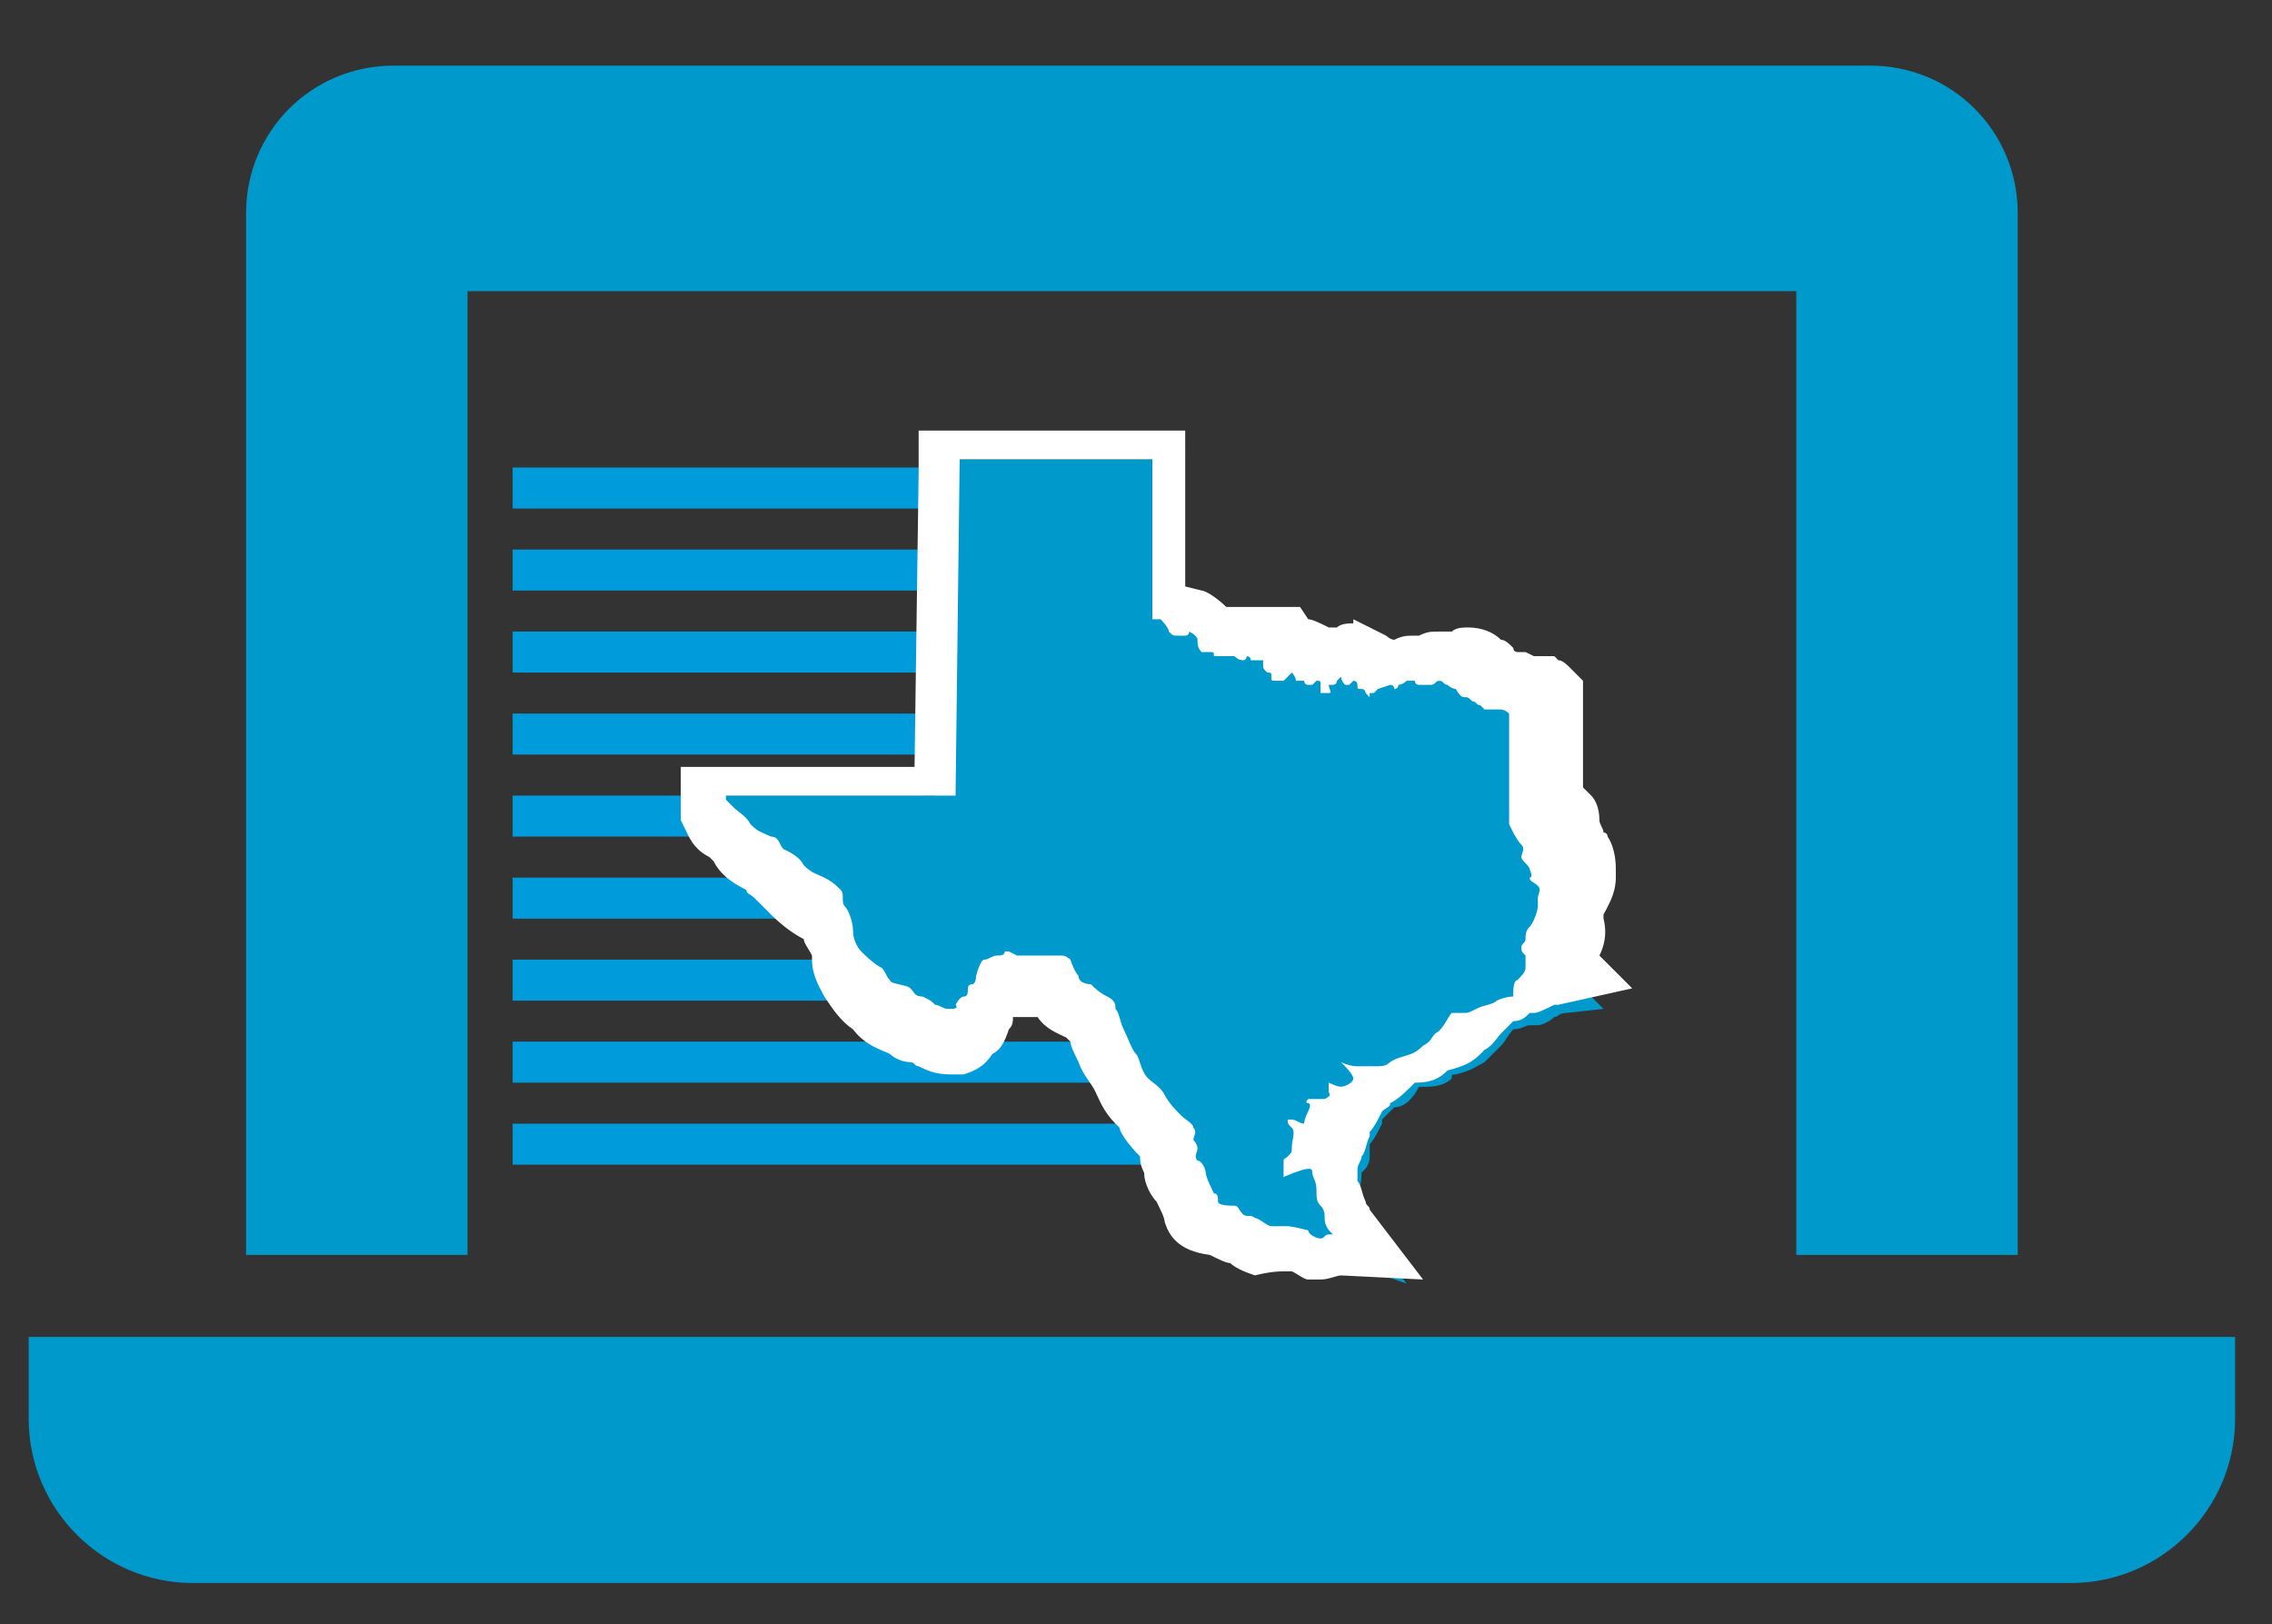 <?xml version="1.0" encoding="utf-8"?>
<!-- Generator: Adobe Illustrator 17.0.0, SVG Export Plug-In . SVG Version: 6.00 Build 0)  -->
<!DOCTYPE svg PUBLIC "-//W3C//DTD SVG 1.1//EN" "http://www.w3.org/Graphics/SVG/1.1/DTD/svg11.dtd">
<svg version="1.1" id="Layer_1" xmlns="http://www.w3.org/2000/svg" xmlns:xlink="http://www.w3.org/1999/xlink" x="0px" y="0px"
	 width="55.4px" height="39.6px" viewBox="0 0 55.4 39.6" enable-background="new 0 0 55.4 39.6" xml:space="preserve">
<rect x="0" y="0" width="55.4" height="39.6" fill="#333333" stroke="none"/>
<g>
	<path fill="#0099CC" d="M0.7,32.6v2c0,2.2,1.8,4,4,4h45.8c2.2,0,4-1.8,4-4v-2H0.7z M11.5,7.1h32.3v23.5h5.4V5.2
		c0-2-1.6-3.6-3.6-3.6h-36c-2,0-3.6,1.6-3.6,3.6v25.4h5.4V7.1z"/>
	<line fill="none" stroke="#009BDA" stroke-miterlimit="10" x1="22.5" y1="11.9" x2="12.5" y2="11.9"/>
	<line fill="none" stroke="#009BDA" stroke-miterlimit="10" x1="22.5" y1="13.9" x2="12.5" y2="13.9"/>
	<line fill="none" stroke="#009BDA" stroke-miterlimit="10" x1="22.5" y1="15.9" x2="12.5" y2="15.9"/>
	<line fill="none" stroke="#009BDA" stroke-miterlimit="10" x1="22.5" y1="17.9" x2="12.5" y2="17.9"/>
	<line fill="none" stroke="#009BDA" stroke-miterlimit="10" x1="22.5" y1="19.9" x2="12.5" y2="19.9"/>
	<line fill="none" stroke="#009BDA" stroke-miterlimit="10" x1="22.5" y1="21.9" x2="12.5" y2="21.9"/>
	<line fill="none" stroke="#009BDA" stroke-miterlimit="10" x1="22.5" y1="23.9" x2="12.5" y2="23.9"/>
	<line fill="none" stroke="#009BDA" stroke-miterlimit="10" x1="29.5" y1="25.9" x2="12.5" y2="25.9"/>
	<line fill="none" stroke="#009BDA" stroke-miterlimit="10" x1="29.5" y1="27.9" x2="12.5" y2="27.9"/>
	<g>
		<path fill="#0099CC" d="M32.6,30.7c-0.1,0.1-0.2,0.1-0.4,0.1h-0.1l-0.1,0c-0.1,0-0.3-0.1-0.4-0.2c-0.1,0-0.2,0-0.3,0c0,0,0,0,0,0
			c-0.1,0-0.3,0-0.5,0c-0.2,0-0.4-0.2-0.5-0.3c0,0,0,0,0,0c0,0,0,0,0,0c-0.1,0-0.2,0-0.4-0.2c0,0-0.1,0-0.1-0.1
			c-0.3,0-0.7-0.1-0.8-0.5c-0.1-0.2-0.2-0.4-0.3-0.6c0-0.1-0.1-0.1-0.1-0.1c-0.1,0-0.3-0.2-0.2-0.6c0,0-0.1-0.1-0.1-0.1
			c-0.1-0.1-0.1-0.3-0.1-0.4l0,0c-0.2-0.2-0.5-0.5-0.6-0.7c0-0.1-0.2-0.2-0.2-0.2c-0.3-0.2-0.4-0.5-0.4-0.6
			c-0.1-0.1-0.3-0.4-0.4-0.7c-0.1-0.2-0.1-0.3-0.2-0.4l0,0l0-0.1c-0.1-0.1-0.2-0.1-0.3-0.2c-0.2,0-0.4-0.1-0.6-0.4
			c0,0-0.1-0.1-0.1-0.2c-0.1,0-0.1,0-0.2,0h-0.1l-0.1,0c0,0-0.1,0-0.2,0c-0.1,0-0.3,0-0.4,0c-0.1,0.1-0.2,0.1-0.3,0.1c0,0,0,0-0.1,0
			c0,0,0,0.1-0.1,0.1c0,0.1,0,0.3-0.1,0.4c0,0.2-0.2,0.3-0.3,0.4c0,0.1-0.2,0.3-0.4,0.3l-0.1,0l-0.1,0c-0.2,0-0.4-0.1-0.6-0.2
			c-0.1,0-0.2-0.1-0.2-0.1c-0.2,0-0.4-0.2-0.5-0.2c-0.3-0.1-0.6-0.1-0.7-0.4l0,0c-0.3-0.1-0.6-0.4-0.7-0.6c-0.1-0.2-0.2-0.4-0.2-0.7
			c0,0-0.1-0.2-0.1-0.3C20,22.8,20,22.7,20,22.6c0,0-0.1-0.1-0.1-0.1c-0.1-0.1-0.1-0.1-0.1-0.1c-0.3-0.1-0.5-0.2-0.7-0.4
			c-0.1-0.1-0.2-0.2-0.3-0.2l-0.2-0.1c-0.1-0.1-0.1-0.2-0.2-0.2c-0.2-0.1-0.5-0.2-0.7-0.6c0-0.1-0.1-0.2-0.2-0.2
			c-0.2-0.2-0.4-0.4-0.4-0.5l0-0.1v-0.7h5.7l0.1-8.2h5.7v3.7c0.1,0.1,0.1,0.1,0.2,0.2l0.1,0l0.1-0.1l0.3,0.1c0.1,0,0.3,0.2,0.5,0.4
			c0.1,0,0.2,0.1,0.3,0.1l0,0l0.2,0c0.1,0,0.1,0,0.2,0c0.1,0,0.1,0,0.2,0h0.1l0.1,0.1c0,0,0.1,0,0.2,0h0.3l0.2,0.2c0,0,0,0,0,0.1
			c0.1,0,0.1,0,0.2,0c0.2,0,0.3,0.1,0.4,0.2l0.3,0c0.1,0,0.1,0,0.2,0c0.1-0.1,0.3-0.1,0.4-0.1h0.4l0,0.1l0.2,0
			c0.1,0,0.2,0.1,0.3,0.2c0.1-0.1,0.3-0.1,0.6-0.2l0.1,0l0,0l0,0c0,0,0.1,0,0.1,0l0.1,0l0.2,0c0.1,0,0.2,0,0.3,0.1l0,0
			c0.1-0.1,0.2-0.1,0.4-0.1c0.3,0,0.4,0.2,0.5,0.2c0.1,0,0.2,0.1,0.2,0.1l0,0c0.1,0,0.2,0.1,0.3,0.1c0.1,0,0.1,0.1,0.1,0.1l0.1,0
			l0.1,0c0.1,0,0.1,0.1,0.2,0.1c0,0,0.1,0,0.1,0c0,0,0.1,0,0.1,0h0.2l0.1,0.1c0.1,0,0.2,0.1,0.3,0.2l0.2,0.1v2.8l0.3,0.4
			c0.1,0.1,0.1,0.3,0.1,0.5c0.1,0.1,0.2,0.3,0.2,0.4c0,0,0.1,0.1,0.1,0.1c0.2,0.2,0.1,0.4,0.1,0.5l0,0.2c0,0.2-0.2,0.6-0.3,0.7
			l0.1,0.2l-0.1,0.1c0.1,0.3-0.1,0.7-0.1,0.7c0,0.1-0.1,0.2-0.1,0.3l0.5,0.5l-0.9,0.1c-0.2,0-0.2,0.1-0.3,0.1
			c-0.1,0.1-0.3,0.2-0.4,0.2l-0.1,0l-0.1,0c-0.1,0-0.2,0.1-0.4,0.1h0c0,0,0,0,0,0c-0.1,0.1-0.2,0.3-0.3,0.4
			c-0.1,0.1-0.2,0.2-0.3,0.3l-0.1,0.1c-0.2,0.1-0.3,0.2-0.7,0.3c-0.1,0-0.1,0-0.1,0.1c-0.1,0.1-0.3,0.2-0.6,0.2c-0.1,0-0.2,0-0.2,0
			c-0.1,0.2-0.3,0.5-0.6,0.5c-0.1,0.1-0.2,0.2-0.3,0.3c0,0,0,0.1,0,0.1c-0.1,0.2-0.2,0.4-0.3,0.5c0,0.1,0,0.2,0,0.3
			c0,0.2-0.1,0.3-0.2,0.4c0,0.1,0,0.3-0.1,0.5c0,0.1,0.1,0.2,0.1,0.3l0,0.2c0.1,0.1,0.2,0.2,0.2,0.5c0,0,0,0.1,0.1,0.1
			c0,0.1,0.1,0.1,0.1,0.2l0.7,0.9L32.6,30.7z"/>
		<path fill="#FFFFFF" d="M28.1,11.5v3.6c0,0,0.1,0,0.2,0c0,0,0.2,0.2,0.2,0.3c0.1,0.1,0.1,0.1,0.2,0.1c0.1,0,0.1,0,0.1,0
			s0.1,0,0.1,0c0.1,0,0.1-0.1,0.1-0.1c0,0,0.2,0.1,0.2,0.2c0,0.1,0,0.2,0.1,0.3c0,0,0.1,0,0.1,0c0,0,0.1,0,0.1,0c0,0,0,0,0,0
			c0.1,0,0.1,0,0.1,0.1c0,0,0.2,0,0.3,0c0,0,0.1,0,0.1,0c0.1,0,0.1,0,0.1,0s0,0,0,0c0,0,0.1,0.1,0.2,0.1c0,0,0,0,0,0
			c0.1,0,0.1-0.1,0.1-0.1c0,0,0,0,0,0c0,0,0.1,0,0.1,0.1c0,0,0,0,0.1,0c0.1,0,0.1,0,0.2,0c0,0,0,0,0,0c0,0,0,0.1,0,0.1
			c0,0.1,0,0.1,0.1,0.2c0.1,0,0.1,0,0.1,0.1c0,0.1,0,0.1,0.1,0.1c0,0,0.1,0,0.2,0c0,0,0.1-0.1,0.1-0.1s0.1-0.1,0.1-0.1
			c0,0,0.1,0.1,0.1,0.2c0,0,0,0,0.1,0c0,0,0.1,0,0.1,0c0,0,0,0.1,0.1,0.1c0,0,0,0,0,0c0,0,0.1,0,0.1,0s0.1-0.1,0.1-0.1c0,0,0,0,0,0
			c0.1,0,0.1,0,0.1,0.1c0,0,0,0.2,0,0.2c0,0,0,0,0.1,0c0,0,0,0,0.1,0c0.1,0,0-0.1,0-0.2c0,0,0,0,0,0c0,0,0,0,0.1,0
			c0.1,0,0.1-0.1,0.1-0.1c0,0,0.1-0.1,0.1-0.1c0,0,0,0.1,0.1,0.2c0,0,0,0,0,0c0,0,0,0,0,0c0,0,0,0,0,0c0,0,0,0,0,0c0,0,0.1,0,0.1,0
			c0,0,0.1-0.1,0.1-0.1s0.1,0,0.1,0.1s0,0.1,0.1,0.1c0.1,0,0.1,0.1,0.1,0.1c0,0,0.1,0.1,0.1,0.1l0-0.1c0,0,0.1,0,0.1,0
			c0,0,0.1-0.1,0.1-0.1c0,0,0.3-0.1,0.3-0.1s0.1,0,0.1,0.1c0,0,0,0,0,0c0.1,0,0.1-0.1,0.1-0.1s0.1,0,0.2-0.1c0,0,0,0,0.1,0
			c0,0,0.1,0,0.1,0s0,0.1,0.1,0.1c0,0,0.1,0,0.1,0c0.1,0,0.1,0,0.2,0c0.1,0,0.1-0.1,0.2-0.1c0.1,0,0.1,0.1,0.2,0.1
			c0.1,0.1,0.2,0.1,0.2,0.1c0,0,0.1,0.2,0.2,0.2c0.1,0,0.1,0,0.2,0.1c0.1,0,0.1,0.1,0.2,0.1c0,0,0,0,0,0c0,0,0,0,0,0c0,0,0,0,0,0
			c0,0,0,0,0,0h0c0,0,0,0,0.1,0.1c0,0,0,0,0,0c0,0,0,0,0,0c0,0,0,0,0,0c0,0,0.2,0,0.2,0c0.1,0,0.1,0,0.1,0c0,0,0,0,0,0
			c0,0,0.1,0,0.1,0c0,0,0,0,0,0c0,0,0.1,0,0.2,0.1v0.9v1.8l0.1,0.2c0,0,0.1,0.2,0.2,0.3c0.1,0.1,0,0.2,0,0.3c0,0.1,0.2,0.2,0.2,0.3
			c0,0,0.1,0.2,0,0.2c0,0.1,0.1,0.1,0.2,0.2c0.1,0.1,0,0.2,0,0.3v0.2c0,0.1-0.1,0.4-0.2,0.5c-0.1,0.1-0.1,0.2-0.1,0.3
			c0,0.1-0.1,0.1-0.1,0.2c0,0.1,0,0.1,0.1,0.2c0,0,0,0.3,0,0.3c0,0.1-0.1,0.2-0.2,0.3c-0.1,0-0.1,0.3-0.1,0.3c0,0,0,0,0,0.1
			c-0.2,0-0.4,0.1-0.4,0.1c-0.1,0.1-0.3,0.1-0.5,0.2c-0.2,0.1-0.2,0.1-0.3,0.1c-0.1,0-0.1,0-0.2,0s-0.1,0-0.1,0
			c-0.1,0.1-0.2,0.4-0.4,0.5c-0.1,0.1-0.1,0.2-0.3,0.3c-0.2,0.2-0.3,0.2-0.6,0.3c-0.3,0.1-0.2,0.2-0.5,0.2c-0.3,0-0.2,0-0.5,0
			c-0.2,0-0.4-0.1-0.4-0.1c0,0,0,0,0,0c0.1,0.1,0.3,0.3,0.3,0.4c0,0.1-0.2,0.2-0.3,0.2c-0.1,0-0.3-0.1-0.3-0.1s0,0.2,0,0.2
			c0,0.1,0.1,0.1-0.1,0.2c0,0-0.1,0-0.1,0c-0.1,0-0.1,0-0.2,0c0,0-0.1,0-0.1,0c-0.1,0.1,0,0.1,0,0.1c0,0,0,0,0,0c0,0,0.1,0,0,0.2
			c-0.1,0.2-0.1,0.3-0.1,0.3c0,0,0,0,0,0c-0.1,0-0.2-0.1-0.3-0.1c0,0-0.1,0-0.1,0c0,0.1,0,0.1,0.1,0.2c0.1,0.1,0,0.3,0,0.5
			c0,0.1,0,0.1-0.1,0.2c-0.1,0.1-0.1,0-0.1,0.2c0,0.2,0,0.3,0,0.3C32,28.4,32,28.5,32,28.6s0.1,0.2,0.1,0.4c0,0.2,0,0.3,0.1,0.4
			c0.1,0.1,0.1,0.2,0.1,0.3c0,0.2,0.1,0.3,0.2,0.4c0,0,0,0,0,0c0,0,0,0,0,0c-0.1,0-0.1,0-0.1,0c-0.1,0-0.1,0.1-0.2,0.1c0,0,0,0,0,0
			c-0.1,0-0.3-0.1-0.3-0.2c0,0-0.4-0.1-0.5-0.1c-0.1,0-0.3,0-0.4,0c-0.1,0-0.3-0.2-0.4-0.2c-0.1-0.1-0.2,0-0.3-0.1
			c-0.1-0.1-0.1-0.2-0.2-0.2c-0.1,0-0.4,0-0.4-0.1c0-0.1,0-0.2-0.1-0.2c0,0-0.2-0.4-0.2-0.5c0-0.1-0.1-0.3-0.2-0.3
			c-0.1-0.1,0-0.2,0-0.3c0-0.1-0.1-0.2-0.1-0.2c0-0.1,0.1-0.2,0-0.3c0-0.1-0.2-0.2-0.3-0.3c-0.1-0.1-0.3-0.3-0.4-0.5
			c-0.1-0.2-0.3-0.3-0.4-0.4c-0.2-0.2-0.2-0.5-0.3-0.6c-0.1-0.1-0.2-0.4-0.3-0.6c-0.1-0.2-0.1-0.4-0.2-0.5c0-0.1,0-0.2-0.2-0.3
			c-0.2-0.1-0.3-0.2-0.4-0.3c0,0-0.3,0-0.3-0.2c-0.1-0.1-0.2-0.4-0.2-0.4s-0.1-0.1-0.2-0.1c-0.1,0-0.2,0-0.3,0c0,0-0.1,0-0.1,0
			c-0.1,0-0.3,0-0.4,0c-0.1,0-0.2,0-0.3,0c0,0-0.2-0.1-0.2-0.1c0,0-0.1,0-0.1,0c0,0.1-0.1,0.1-0.2,0.1c-0.1,0-0.2,0.1-0.3,0.1
			c-0.1,0-0.2,0.4-0.2,0.4s0,0.2-0.1,0.2c0,0-0.1,0-0.1,0.1s0,0.2-0.1,0.2s-0.2,0.2-0.2,0.2s0.1,0.1-0.1,0.1c0,0-0.1,0-0.1,0
			c-0.1,0-0.2-0.1-0.3-0.1c-0.1-0.1-0.1-0.1-0.3-0.2c-0.2,0-0.2-0.1-0.3-0.2c-0.1-0.1-0.5-0.1-0.5-0.2c-0.1-0.1-0.1-0.2-0.2-0.3
			c-0.2-0.1-0.4-0.3-0.5-0.4c-0.1-0.1-0.2-0.3-0.2-0.5c0-0.2-0.1-0.5-0.2-0.6c-0.1-0.1,0-0.3-0.1-0.4c-0.1-0.1-0.2-0.2-0.4-0.3
			c-0.2-0.1-0.3-0.1-0.5-0.3c-0.1-0.2-0.3-0.3-0.5-0.4c-0.1-0.1-0.1-0.3-0.3-0.3c-0.2-0.1-0.3-0.1-0.5-0.3c-0.1-0.2-0.3-0.3-0.4-0.4
			c0,0,0,0,0,0c-0.1-0.1-0.2-0.2-0.2-0.2v-0.1h5.6l0.1-8.2H28.1 M29.1,10.5h-1h-4.7h-1l0,1l-0.1,7.2h-4.7h-1v1v0.1v0.2l0.1,0.2
			c0.1,0.2,0.2,0.5,0.6,0.7c0,0,0.1,0.1,0.1,0.1c0.2,0.4,0.6,0.6,0.8,0.7c0,0.1,0.1,0.1,0.2,0.2c0.1,0.1,0.1,0.1,0.2,0.2
			c0.1,0.1,0.1,0.1,0.2,0.2c0.3,0.3,0.6,0.5,0.8,0.6l0,0c0,0.1,0.1,0.2,0.2,0.4c0,0,0,0,0,0.1c0,0.4,0.2,0.7,0.3,0.9
			c0.2,0.3,0.4,0.6,0.7,0.8c0.3,0.4,0.7,0.5,0.9,0.6c0.1,0.1,0.3,0.2,0.5,0.2c0.1,0,0.1,0.1,0.2,0.1c0.2,0.1,0.4,0.2,0.8,0.2
			c0.1,0,0.2,0,0.3,0c0.3-0.1,0.5-0.2,0.7-0.5c0.2-0.1,0.3-0.3,0.4-0.6c0.1-0.1,0.1-0.2,0.1-0.3c0,0,0,0,0,0c0.1,0,0.2,0,0.3,0
			c0,0,0,0,0,0c0,0,0.1,0,0.1,0c0.1,0,0.1,0,0.2,0c0.2,0.3,0.5,0.4,0.7,0.5c0,0,0.1,0.1,0.1,0.1c0,0.1,0.1,0.3,0.2,0.5
			c0.1,0.3,0.3,0.5,0.4,0.7c0.1,0.2,0.2,0.5,0.5,0.8l0,0l0,0c0,0,0.1,0.1,0.1,0.1c0,0.1,0.2,0.4,0.5,0.7c0,0.1,0,0.2,0.1,0.4
			c0,0,0,0,0,0c0,0.3,0.2,0.6,0.3,0.7c0.1,0.2,0.2,0.4,0.2,0.5c0.1,0.3,0.3,0.7,1.1,0.8c0.2,0.1,0.4,0.2,0.5,0.2
			c0.1,0.1,0.3,0.2,0.6,0.3C31,31,31.2,31,31.4,31c0,0,0,0,0.1,0c0.2,0.1,0.3,0.2,0.4,0.2l0.1,0l0.2,0c0.2,0,0.4-0.1,0.5-0.1l2,0.1
			l-1.3-1.7c0-0.1-0.1-0.1-0.1-0.2l0,0c-0.1-0.2-0.1-0.4-0.2-0.5l0-0.1c0-0.1,0-0.1,0-0.2c0-0.1,0.1-0.2,0.1-0.3
			c0.1-0.1,0.1-0.3,0.2-0.5c0,0,0-0.1,0-0.1c0.1-0.1,0.2-0.3,0.3-0.5c0.1-0.1,0.2-0.1,0.2-0.2c0.2-0.1,0.4-0.3,0.6-0.5
			c0.4,0,0.6-0.1,0.8-0.3c0.4-0.1,0.6-0.2,0.8-0.4l0.1-0.1c0.2-0.1,0.3-0.3,0.4-0.4c0.1-0.1,0.2-0.2,0.3-0.3c0.2,0,0.3-0.1,0.4-0.2
			c0.1,0,0.1,0,0.1,0c0.1,0,0.3-0.1,0.5-0.2c0,0,0.1,0,0.1,0l1.8-0.4l-0.8-0.8c0.1-0.2,0.2-0.5,0.1-0.9c0,0,0-0.1,0-0.1
			c0.1-0.2,0.3-0.5,0.3-0.9v-0.2c0-0.1,0-0.5-0.2-0.8c0,0,0-0.1-0.1-0.1c0-0.1-0.1-0.2-0.1-0.3c0-0.3-0.1-0.5-0.2-0.6l-0.2-0.2v-1.5
			V17v-0.4l-0.3-0.3c-0.1-0.1-0.2-0.2-0.3-0.2l-0.1-0.1l-0.4,0c0,0,0,0-0.1,0c0,0,0,0,0,0l-0.2-0.1H37c0,0,0,0,0,0
			c0,0-0.1,0-0.1-0.1c-0.1-0.1-0.2-0.2-0.3-0.2c-0.2-0.2-0.5-0.3-0.8-0.3c-0.1,0-0.3,0-0.4,0.1c-0.1,0-0.2,0-0.3,0
			c-0.2,0-0.3,0-0.5,0.1l-0.1,0c-0.2,0-0.3,0-0.5,0.1c-0.1,0-0.2-0.1-0.2-0.1L33,15.1L33,15.2c-0.1,0-0.3,0-0.4,0.1c0,0-0.1,0-0.1,0
			h-0.1c-0.2-0.1-0.4-0.2-0.5-0.2l-0.2-0.3l-0.6,0c-0.1,0-0.1,0-0.2,0c-0.1,0-0.2,0-0.3,0c0,0,0,0,0,0c-0.1,0-0.1,0-0.2,0
			c-0.1,0-0.1,0-0.2,0c-0.1,0-0.1,0-0.2,0c0,0-0.1,0-0.1,0c-0.2-0.2-0.5-0.4-0.6-0.4l-0.4-0.1v-2.7V10.5L29.1,10.5z"/>
	</g>
</g>
</svg>
